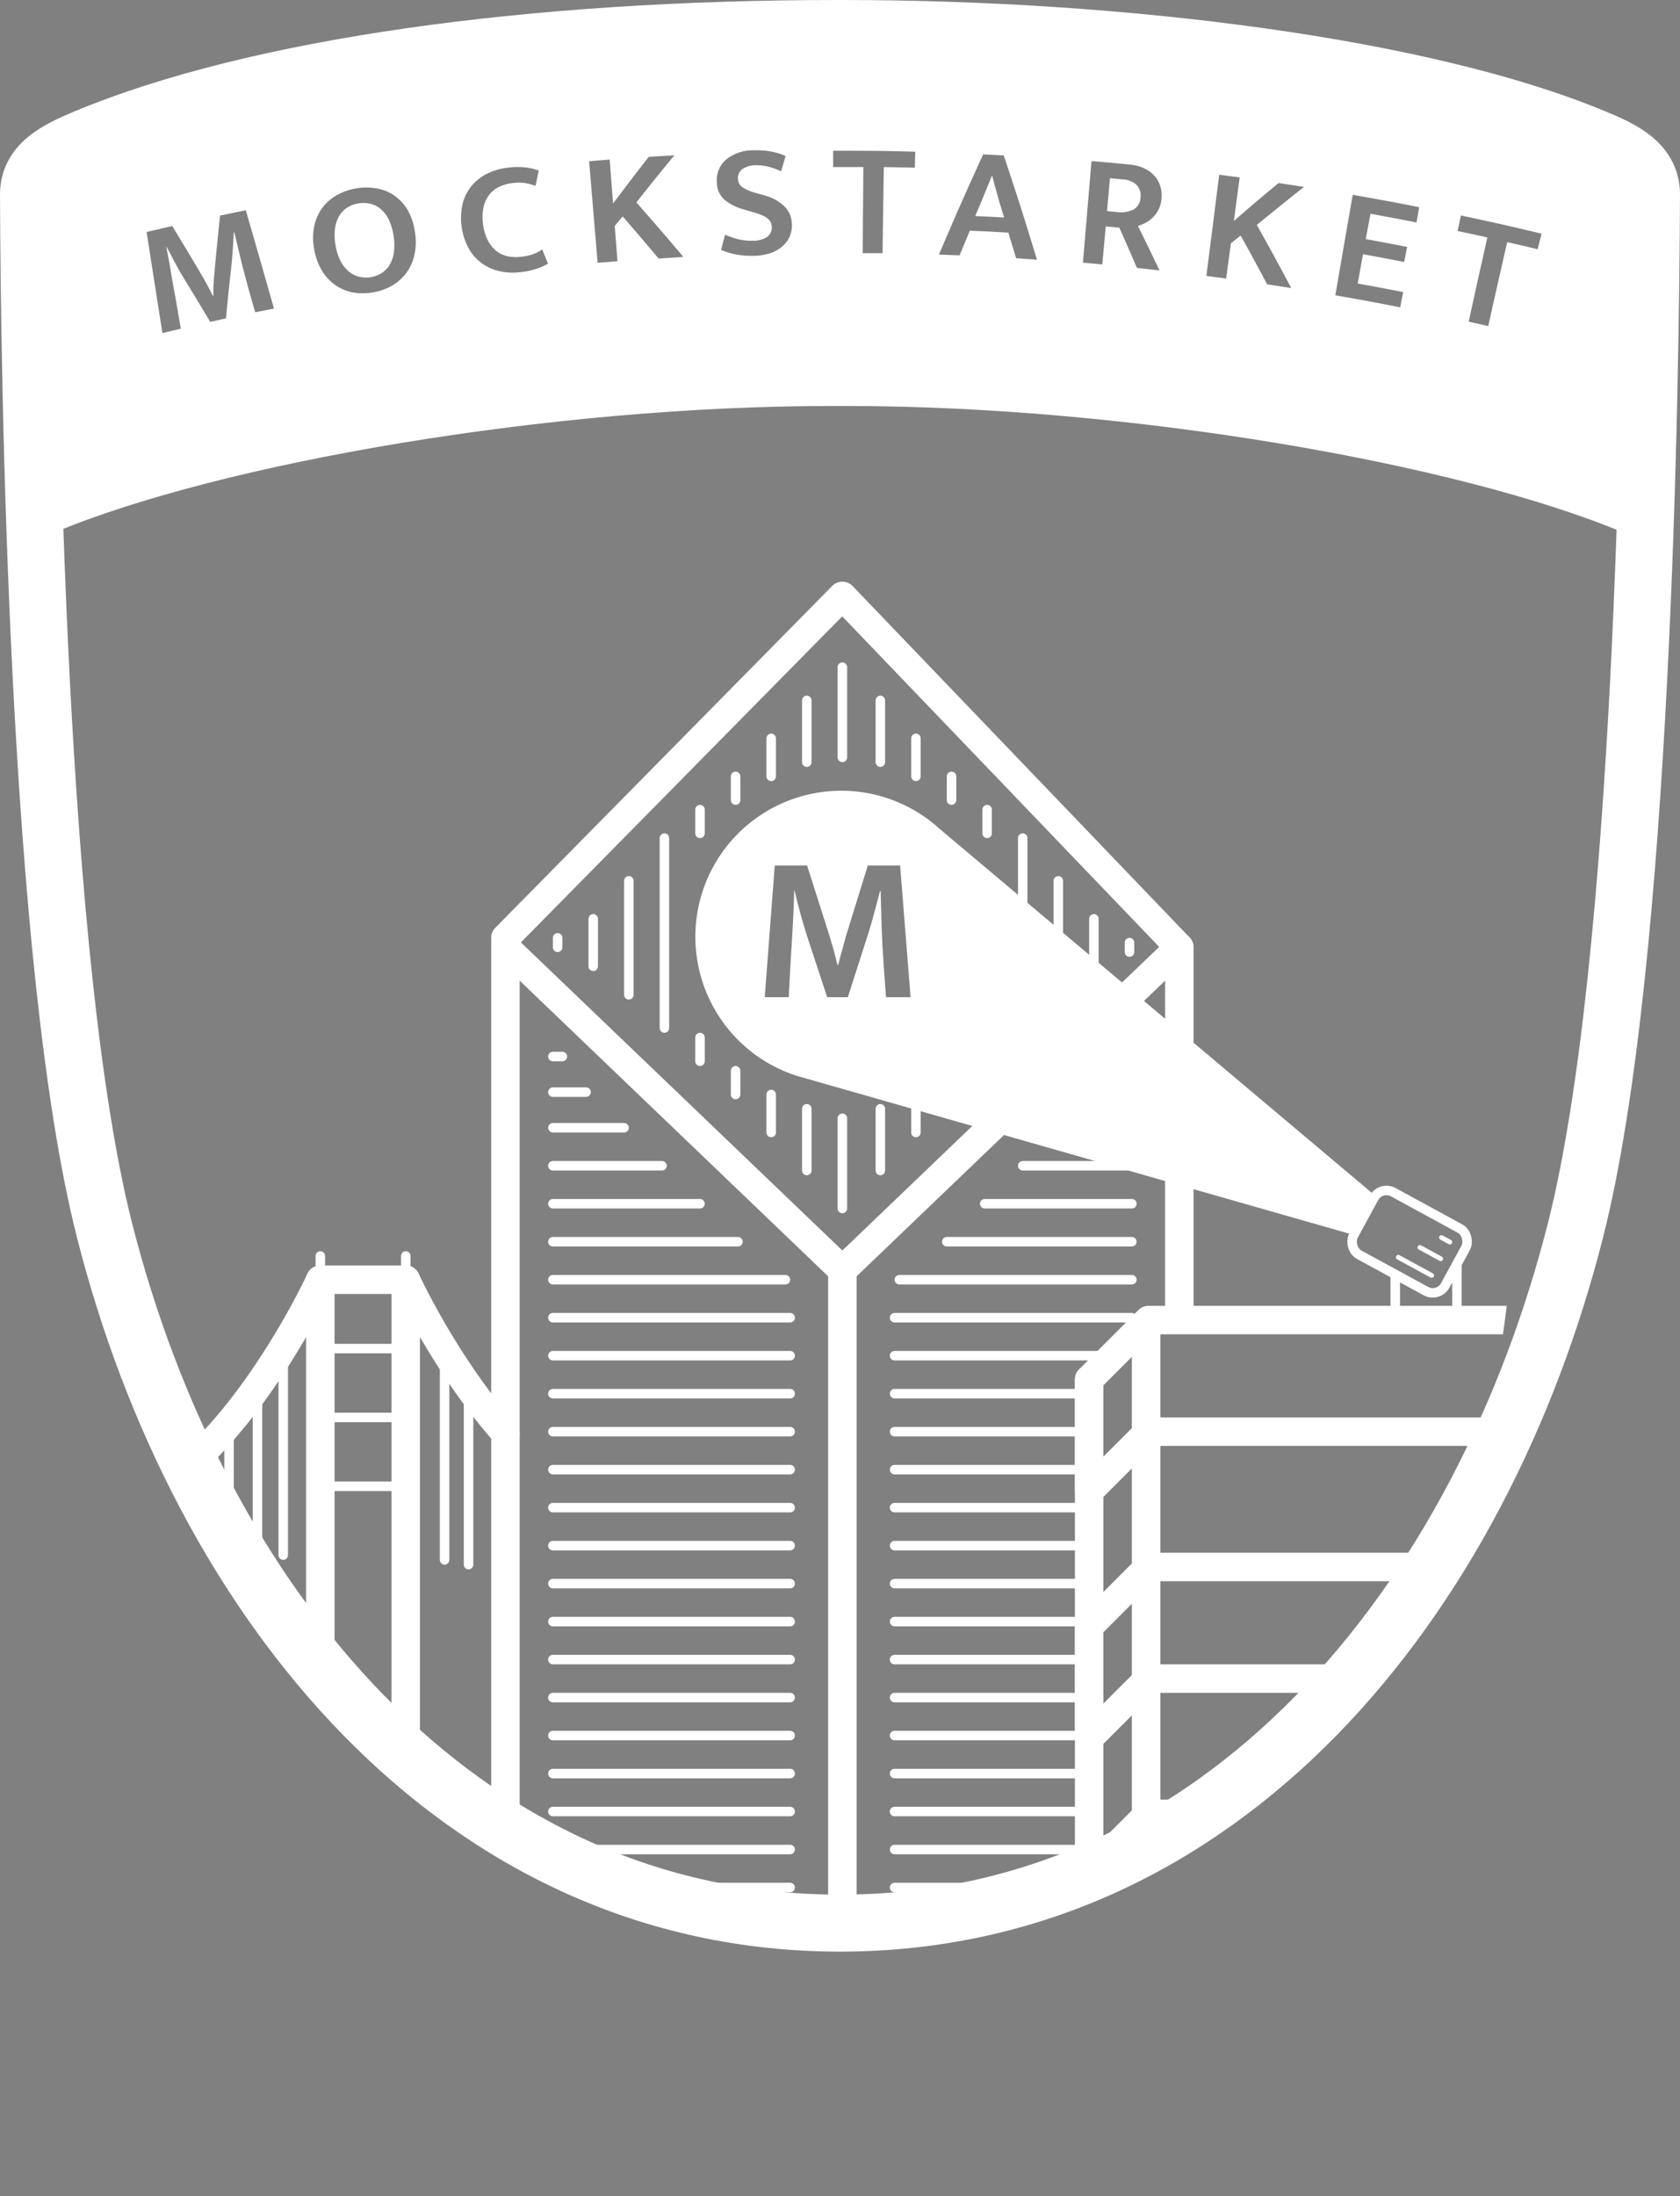 <svg xmlns="http://www.w3.org/2000/svg" xmlns:xlink="http://www.w3.org/1999/xlink" viewBox="0 0 354 462.5"><rect x="0" y="0" width="354" height="462.5" fill="#808080" stroke="none"/><defs><style>.cls-1,.cls-10,.cls-3,.cls-4,.cls-5,.cls-6,.cls-8,.cls-9{fill:none;}.cls-2{clip-path:url(#clip-path);}.cls-3{stroke:#4d4d4d;}.cls-3,.cls-4,.cls-5,.cls-6{stroke-linecap:round;stroke-linejoin:round;}.cls-3,.cls-4{stroke-width:6px;}.cls-10,.cls-4,.cls-5,.cls-6,.cls-8,.cls-9{stroke:#fff;}.cls-5{stroke-width:2px;}.cls-7{fill:#fff;}.cls-10,.cls-8,.cls-9{stroke-miterlimit:10;}.cls-8{stroke-width:5px;}.cls-9{stroke-width:12px;}.cls-10{stroke-width:11px;}</style><clipPath id="clip-path"><rect class="cls-1" x="32.5" y="112.5" width="290" height="290" rx="145" ry="145" transform="translate(234.07 -50.09) rotate(45)"/></clipPath></defs><title>Asset 1</title><g id="Layer_2" data-name="Layer 2"><g id="Layer_1-2" data-name="Layer 1"><g class="cls-2"><path class="cls-3" d="M195.5,147.5"/><path class="cls-3" d="M235.5,157.5"/><path class="cls-3" d="M235.5,157.5"/><line class="cls-4" x1="67.5" y1="357.5" x2="67.5" y2="269.5"/><line class="cls-4" x1="85.5" y1="269.5" x2="85.5" y2="375.5"/><path class="cls-4" d="M17.5,319.5"/><path class="cls-4" d="M67.5,269.5"/><path class="cls-4" d="M106.5,301.83c-12.78-14.4-21-32.33-21-32.33h-18s-22,48-50,50v10"/><path class="cls-4" d="M17.5,329.5h0Z"/><line class="cls-5" x1="98.73" y1="292" x2="98.73" y2="329.5"/><line class="cls-5" x1="54.26" y1="292" x2="54.26" y2="329.5"/><line class="cls-5" x1="48.26" y1="299" x2="48.26" y2="329.5"/><line class="cls-5" x1="42.26" y1="305" x2="42.26" y2="329.5"/><line class="cls-5" x1="36.26" y1="310" x2="36.26" y2="329.5"/><line class="cls-5" x1="30.26" y1="315" x2="30.26" y2="329.5"/><line class="cls-5" x1="59.68" y1="285.39" x2="59.68" y2="327.5"/><line class="cls-5" x1="93.68" y1="286.39" x2="93.68" y2="328.5"/><line class="cls-5" x1="67" y1="284" x2="85" y2="284"/><line class="cls-5" x1="67" y1="298.5" x2="85" y2="298.5"/><line class="cls-5" x1="67" y1="313" x2="85" y2="313"/><line class="cls-5" x1="67.5" y1="269.5" x2="67.5" y2="264.5"/><line class="cls-5" x1="85.5" y1="269.5" x2="85.5" y2="264.5"/><polygon class="cls-1" points="109.5 422.5 108.5 204.83 174.5 267.5 175.5 454.5 109.5 422.5"/><polyline class="cls-4" points="177.5 454.5 177.5 267.5 248.5 199.5"/><polyline class="cls-4" points="106.5 406.5 106.5 197.5 177.5 125.5 248.5 199.5 248.5 276.5"/><line class="cls-4" x1="177.5" y1="267.5" x2="106.5" y2="199.5"/><line class="cls-5" x1="238.5" y1="222.5" x2="236.5" y2="222.5"/><line class="cls-5" x1="238.5" y1="230" x2="231.5" y2="230"/><line class="cls-5" x1="238.5" y1="237.5" x2="223.5" y2="237.5"/><line class="cls-5" x1="238.5" y1="245.5" x2="215.5" y2="245.5"/><line class="cls-5" x1="238.5" y1="253.5" x2="207.5" y2="253.5"/><line class="cls-5" x1="238.5" y1="261.5" x2="199.5" y2="261.5"/><line class="cls-5" x1="238.5" y1="269.5" x2="189.5" y2="269.5"/><line class="cls-5" x1="238.5" y1="277.5" x2="188.5" y2="277.5"/><line class="cls-5" x1="235.5" y1="285.5" x2="188.5" y2="285.5"/><line class="cls-5" x1="229.5" y1="293.5" x2="188.5" y2="293.5"/><line class="cls-5" x1="229.5" y1="301.5" x2="188.5" y2="301.5"/><line class="cls-5" x1="229.5" y1="309.5" x2="188.5" y2="309.5"/><line class="cls-5" x1="229.5" y1="317.5" x2="188.5" y2="317.5"/><line class="cls-5" x1="229.5" y1="325.5" x2="188.5" y2="325.5"/><line class="cls-5" x1="229.5" y1="333.5" x2="188.5" y2="333.5"/><line class="cls-5" x1="229.5" y1="341.5" x2="188.5" y2="341.5"/><line class="cls-5" x1="229.5" y1="349.5" x2="188.5" y2="349.5"/><line class="cls-5" x1="229.5" y1="357.5" x2="188.5" y2="357.5"/><line class="cls-5" x1="229.5" y1="365.5" x2="188.5" y2="365.5"/><line class="cls-5" x1="229.5" y1="373.5" x2="188.5" y2="373.5"/><line class="cls-5" x1="229.5" y1="381.5" x2="188.5" y2="381.5"/><line class="cls-5" x1="238.5" y1="389.5" x2="188.5" y2="389.5"/><line class="cls-5" x1="238.5" y1="397.5" x2="188.5" y2="397.5"/><line class="cls-5" x1="238.5" y1="405.5" x2="188.5" y2="405.5"/><line class="cls-5" x1="238.5" y1="413.5" x2="188.5" y2="413.5"/><line class="cls-5" x1="238.5" y1="421.5" x2="188.5" y2="421.5"/><line class="cls-5" x1="238.5" y1="429.5" x2="188.5" y2="429.5"/><line class="cls-5" x1="238.5" y1="437.5" x2="188.5" y2="437.5"/><line class="cls-5" x1="238.5" y1="445.5" x2="188.5" y2="445.5"/><line class="cls-5" x1="238.5" y1="453.5" x2="188.5" y2="453.5"/><line class="cls-5" x1="238.5" y1="461.5" x2="188.5" y2="461.5"/><polygon class="cls-1" points="241.5 405.5 229.5 417.5 229.5 291.5 241.5 279.5 241.5 405.5"/><polygon class="cls-4" points="242 278 229.5 290.5 229.5 314 242 301.5 322.5 301.5 322.5 278 242 278"/><polygon class="cls-4" points="242 330 229.5 342.5 229.5 366 242 353.5 322.5 353.5 322.5 330 242 330"/><polygon class="cls-4" points="242 382 229.5 394.5 229.5 418 242 405.5 322.5 405.5 322.5 382 242 382"/><line class="cls-4" x1="241.5" y1="405.5" x2="241.5" y2="279.5"/><line class="cls-4" x1="229.5" y1="416.5" x2="229.5" y2="290.5"/><rect class="cls-5" x="286" y="254" width="22" height="15" rx="3" ry="3" transform="translate(161.31 -110.23) rotate(28.58)"/><line class="cls-6" x1="294.64" y1="264.77" x2="301.67" y2="268.6"/><line class="cls-6" x1="299.19" y1="262.7" x2="303.58" y2="265.09"/><line class="cls-6" x1="303.74" y1="260.62" x2="305.5" y2="261.58"/><line class="cls-5" x1="294" y1="269" x2="294" y2="276"/><line class="cls-5" x1="307" y1="266.5" x2="307" y2="276"/><path class="cls-7" d="M197.92,174.49a30.75,30.75,0,1,0-30,52.08h0L285,260l5-8ZM186.7,210q-.35-4.53-.64-9t-.37-9l-.13-4.36h-.13q-.66,2.6-1.41,5.32t-1.5,5L178.65,210H174.3l-4-12.14q-1-3.08-1.69-5.65t-1.17-4.64h-.09q-.09,3.43-.29,7.17t-.42,6.91L166.2,210h-5.06l2.11-27.72h6.82l4.4,13.82q.57,1.8,1.08,3.59t.9,3.5h.18q.18-.75.42-1.65t.51-1.85q.27-.95.51-1.87c.16-.62.33-1.19.51-1.72l4.27-13.82h6.82l2.2,27.72Z"/><line class="cls-5" x1="116.5" y1="222.5" x2="118.5" y2="222.5"/><line class="cls-5" x1="116.5" y1="230" x2="123.5" y2="230"/><line class="cls-5" x1="116.5" y1="237.5" x2="131.5" y2="237.5"/><line class="cls-5" x1="116.5" y1="245.5" x2="139.5" y2="245.5"/><line class="cls-5" x1="116.5" y1="253.5" x2="147.5" y2="253.5"/><line class="cls-5" x1="116.5" y1="261.5" x2="155.5" y2="261.5"/><line class="cls-5" x1="116.5" y1="269.5" x2="165.5" y2="269.5"/><line class="cls-5" x1="132.5" y1="185.5" x2="132.5" y2="209.5"/><line class="cls-5" x1="117.5" y1="197.5" x2="117.5" y2="199.5"/><line class="cls-5" x1="140" y1="176.5" x2="140" y2="216.5"/><line class="cls-5" x1="125" y1="193.5" x2="125" y2="203.5"/><line class="cls-5" x1="147.5" y1="218.5" x2="147.5" y2="223.5"/><line class="cls-5" x1="155" y1="225.5" x2="155" y2="230.5"/><line class="cls-5" x1="162.5" y1="230.5" x2="162.5" y2="238.5"/><line class="cls-5" x1="170" y1="233.5" x2="170" y2="246.5"/><line class="cls-5" x1="147.5" y1="175.5" x2="147.5" y2="170.5"/><line class="cls-5" x1="155" y1="168.5" x2="155" y2="163.5"/><line class="cls-5" x1="162.5" y1="163.5" x2="162.5" y2="155.5"/><line class="cls-5" x1="170" y1="160.5" x2="170" y2="147.5"/><line class="cls-5" x1="223" y1="185.5" x2="223" y2="209.5"/><line class="cls-5" x1="238" y1="198.5" x2="238" y2="200.5"/><line class="cls-5" x1="215.5" y1="176.5" x2="215.5" y2="216.5"/><line class="cls-5" x1="230.5" y1="193.5" x2="230.5" y2="203.5"/><line class="cls-5" x1="207" y1="218.5" x2="207" y2="223.5"/><line class="cls-5" x1="199.5" y1="225.5" x2="199.5" y2="230.5"/><line class="cls-5" x1="193" y1="230.5" x2="193" y2="238.5"/><line class="cls-5" x1="185.5" y1="233.5" x2="185.5" y2="246.5"/><line class="cls-5" x1="208" y1="175.5" x2="208" y2="170.5"/><line class="cls-5" x1="200.5" y1="168.5" x2="200.5" y2="163.5"/><line class="cls-5" x1="193" y1="163.5" x2="193" y2="155.5"/><line class="cls-5" x1="185.5" y1="160.5" x2="185.5" y2="147.5"/><line class="cls-5" x1="177.5" y1="235.5" x2="177.5" y2="254.5"/><line class="cls-5" x1="116.5" y1="277.5" x2="166.5" y2="277.5"/><line class="cls-5" x1="116.5" y1="285.5" x2="166.5" y2="285.5"/><line class="cls-5" x1="116.5" y1="293.5" x2="166.5" y2="293.5"/><line class="cls-5" x1="116.5" y1="301.5" x2="166.5" y2="301.5"/><line class="cls-5" x1="116.5" y1="309.5" x2="166.5" y2="309.5"/><line class="cls-5" x1="116.5" y1="317.5" x2="166.5" y2="317.5"/><line class="cls-5" x1="116.5" y1="325.5" x2="166.5" y2="325.5"/><line class="cls-5" x1="116.5" y1="333.5" x2="166.5" y2="333.5"/><line class="cls-5" x1="116.5" y1="341.5" x2="166.5" y2="341.5"/><line class="cls-5" x1="116.5" y1="349.5" x2="166.5" y2="349.5"/><line class="cls-5" x1="116.5" y1="357.5" x2="166.5" y2="357.5"/><line class="cls-5" x1="116.5" y1="365.5" x2="166.5" y2="365.5"/><line class="cls-5" x1="116.5" y1="373.5" x2="166.5" y2="373.5"/><line class="cls-5" x1="116.5" y1="381.5" x2="166.5" y2="381.5"/><line class="cls-5" x1="116.5" y1="389.5" x2="166.5" y2="389.5"/><line class="cls-5" x1="116.5" y1="397.5" x2="166.5" y2="397.5"/><line class="cls-5" x1="116.5" y1="405.5" x2="166.5" y2="405.5"/><line class="cls-5" x1="116.5" y1="413.5" x2="166.5" y2="413.5"/><line class="cls-5" x1="116.5" y1="421.5" x2="166.5" y2="421.5"/><line class="cls-5" x1="116.5" y1="429.5" x2="166.5" y2="429.5"/><line class="cls-5" x1="116.5" y1="437.5" x2="166.5" y2="437.5"/><line class="cls-5" x1="116.5" y1="445.5" x2="166.5" y2="445.5"/><line class="cls-5" x1="116.5" y1="453.5" x2="166.5" y2="453.5"/><line class="cls-5" x1="116.5" y1="461.5" x2="166.5" y2="461.5"/><line class="cls-4" x1="322.5" y1="301.5" x2="322.5" y2="329.5"/></g><line class="cls-5" x1="177.5" y1="159.5" x2="177.5" y2="140.5"/><path class="cls-8" d="M178,405"/><path class="cls-9" d="M177,405c80.63,0,135.17-67.84,155-146,14.21-56,15.84-179.05,16-218,0-6.65-5.87-9.48-12-12C300,14,236.67,6,177.5,6h-1C112,6,54,14,18,29,11.87,31.56,6,34.4,6,41c.15,38.91,1.79,162,16,218,19.83,78.16,74.37,146,155,146"/><path class="cls-10" d="M9.5,107C45.5,92,115.83,80,175,80h3.5C237.67,80,308,92,344,107"/><path class="cls-7" d="M236.57,37.78l-2.68-.25-.63,6.93,2.13.2a6.24,6.24,0,0,0,3.36-.48,2.91,2.91,0,0,0,1.56-2.53,3.21,3.21,0,0,0-.78-2.68A4.59,4.59,0,0,0,236.57,37.78Z"/><path class="cls-7" d="M209.83,39.84q-.37-1.28-.75-2.8H209l-1.09,2.66q-.52,1.29-1.11,2.69l-1.3,3.11c2.44.11,3.65.17,6.09.31l-1-3.23Q210.2,41.12,209.83,39.84Z"/><path class="cls-7" d="M81.92,46.24A6.85,6.85,0,0,0,80.2,44,5.31,5.31,0,0,0,78,42.9a6.52,6.52,0,0,0-2.51-.06,6,6,0,0,0-2.34.89,5.37,5.37,0,0,0-1.69,1.77,7,7,0,0,0-.87,2.66,11.49,11.49,0,0,0,.12,3.51A11,11,0,0,0,71.77,55a7,7,0,0,0,1.73,2.18,5.45,5.45,0,0,0,2.19,1.1,6.17,6.17,0,0,0,2.45.08,6,6,0,0,0,2.28-.85,5.2,5.2,0,0,0,1.68-1.73,7.18,7.18,0,0,0,.9-2.61,13,13,0,0,0-1.08-6.94Z"/><path class="cls-7" d="M331,29.6V25.75H314.11C273.24,16.57,205.91,2.5,177,2.5S80.75,16.57,39.89,25.75H19v4.79c-7.83,1.83-12.5,3-12.5,3v71s127.58-29,170.5-29,170.5,29,170.5,29v-71S341.22,32,331,29.6ZM53.78,65.76q-1-3.38-1.91-6.76t-1.71-6.8l-.79-3.28-.11,0Q49.16,51,49,53.21t-.38,4c-.43,3.94-.64,5.91-1,9.84l-3.34.73c-2-3.4-3.05-5.1-5.12-8.49q-1.32-2.15-2.3-4T35.11,52l-.07,0q.53,2.61,1,5.46T37,62.82c.44,2.56.66,3.84,1.1,6.4l-3.87.92c-1.36-8.51-2-12.77-3.34-21.28l5.4-1.26c2.35,3.86,3.51,5.79,5.81,9.66q.75,1.27,1.44,2.53t1.28,2.49l.14,0q0-.59,0-1.32t.09-1.48q0-.76.09-1.5t.11-1.39c.43-4.47.65-6.71,1.12-11.19l5.42-1.12c2.4,8.28,3.59,12.42,5.94,20.71Zm33.53-12a10.08,10.08,0,0,1-1.72,3.75,9.88,9.88,0,0,1-3,2.65,11.88,11.88,0,0,1-4,1.41,12.25,12.25,0,0,1-4.27,0A9.29,9.29,0,0,1,70.61,60a9.93,9.93,0,0,1-2.77-3,13.12,13.12,0,0,1-1.64-4.54,12.42,12.42,0,0,1,0-4.76,9.93,9.93,0,0,1,1.66-3.84,9.78,9.78,0,0,1,3.07-2.74,12.93,12.93,0,0,1,8.6-1.42,9.37,9.37,0,0,1,3.72,1.6A9.78,9.78,0,0,1,86,44.41,12.89,12.89,0,0,1,87.45,49,12.54,12.54,0,0,1,87.31,53.74Zm25.78,2.84a16.8,16.8,0,0,1-3.55.73,12.64,12.64,0,0,1-4.41-.25,9.8,9.8,0,0,1-6.44-4.89,13.57,13.57,0,0,1-1.22-9.23,9.5,9.5,0,0,1,1.86-3.76,10.15,10.15,0,0,1,3.31-2.62,13.25,13.25,0,0,1,4.55-1.29,15,15,0,0,1,3.76,0,12.61,12.61,0,0,1,2.57.63c-.27,1.29-.41,1.93-.67,3.22a12.86,12.86,0,0,0-2.23-.59,9.39,9.39,0,0,0-2.57,0,9,9,0,0,0-2.75.74,5.79,5.79,0,0,0-2.13,1.62,6.67,6.67,0,0,0-1.25,2.59,9.85,9.85,0,0,0-.14,3.64,10.06,10.06,0,0,0,1,3.44,6.92,6.92,0,0,0,1.77,2.24,5.7,5.7,0,0,0,2.35,1.13,8.23,8.23,0,0,0,2.75.14,11.82,11.82,0,0,0,2.69-.56,8.8,8.8,0,0,0,1.92-1l1.21,3A11.47,11.47,0,0,1,113.1,56.57Zm25.69-2.15c-3-3.57-4.51-5.35-7.58-8.88l-1.66,2,.57,7.44-4.18.34c-.72-8.56-1.08-12.84-1.79-21.4l4.33-.35.71,9.25c3-3.95,4.46-5.91,7.52-9.82l5.4-.32c-3.26,3.95-4.86,5.93-8,9.92,4,4.56,6,6.86,9.89,11.48Zm27.61-4.61a6.06,6.06,0,0,1-1.55,2.06,7.41,7.41,0,0,1-2.5,1.4,11.31,11.31,0,0,1-3.37.57,18.52,18.52,0,0,1-3.62-.24,14.54,14.54,0,0,1-3.41-1l.84-3.21a16.76,16.76,0,0,0,2.94,1,11.77,11.77,0,0,0,3,.28,5.18,5.18,0,0,0,2.9-.8,2.36,2.36,0,0,0,1-2.1,2.49,2.49,0,0,0-.19-.92,2.24,2.24,0,0,0-.63-.82,4.93,4.93,0,0,0-1.2-.72,14.9,14.9,0,0,0-2-.68l-2-.59a10.8,10.8,0,0,1-3.94-2,4.94,4.94,0,0,1-1.61-3.74A5.66,5.66,0,0,1,153,33.6a8.9,8.9,0,0,1,5.91-1.94,16.32,16.32,0,0,1,3.62.26,13.38,13.38,0,0,1,3,.94l-.93,3.22a15.64,15.64,0,0,0-2.78-1,10.09,10.09,0,0,0-2.59-.27,4.76,4.76,0,0,0-2.79.8,2.26,2.26,0,0,0-.94,2,2.16,2.16,0,0,0,.89,1.79A9.19,9.19,0,0,0,159,40.56l2.16.62a9.34,9.34,0,0,1,4.21,2.36,5.31,5.31,0,0,1,1.49,3.69A5.88,5.88,0,0,1,166.39,49.81Zm26.38-14.52c-2.62-.07-3.93-.09-6.54-.13-.11,7.25-.16,10.88-.26,18.13l-4.19,0c.06-7.25.08-10.88.14-18.14-2.55,0-3.82,0-6.37,0V31.75c6.93,0,10.39,0,17.31.2C192.82,33.28,192.8,34,192.77,35.29Zm21.34,19.06c-.64-2.16-1-3.23-1.62-5.39-3.25-.19-4.88-.27-8.13-.41-.87,2.08-1.3,3.12-2.16,5.2l-4.36-.16c3.62-8.47,5.48-12.7,9.33-21.11l4.33.22c2.92,8.76,4.33,13.15,7,21.95ZM244.73,42a6,6,0,0,1-.65,2.23,6.54,6.54,0,0,1-1.21,1.62,6.26,6.26,0,0,1-1.52,1.09,9.93,9.93,0,0,1-1.57.64c1.85,3.74,2.76,5.61,4.54,9.36l-4.75-.51c-1.46-3.4-2.21-5.1-3.72-8.49L233,47.68l-.73,8-4.08-.36c.72-8.56,1.08-12.84,1.8-21.4,3.22.27,4.83.42,8,.73a9.23,9.23,0,0,1,3.17.83,6.67,6.67,0,0,1,2.17,1.63,5.76,5.76,0,0,1,1.19,2.22A6.9,6.9,0,0,1,244.73,42Zm27.36,18.66L267,59.87c-2.19-4.12-3.3-6.17-5.58-10.27l-2.05,1.65-1,7.4-4.17-.54c1.09-8.52,1.62-12.78,2.71-21.31l4.31.56-1.23,9.19c3.72-3.24,5.61-4.85,9.42-8l5.36.81c-4,3.18-6,4.79-9.93,8C267.79,52.67,269.25,55.33,272.09,60.66Zm26.39-13.81c-3.88-.76-5.82-1.13-9.7-1.83l-1,5.33c3.49.63,5.24,1,8.72,1.64l-.62,3.18c-3.47-.68-5.2-1-8.68-1.63l-1.11,6.17c3.83.69,5.75,1.05,9.58,1.8l-.63,3.21c-5.46-1.07-8.19-1.58-13.67-2.53,1.47-8.46,2.19-12.7,3.67-21.16,5.63,1,8.44,1.49,14,2.6ZM324,52.49c-2.56-.62-3.84-.92-6.41-1.5-1.62,7.07-2.42,10.61-4,17.68l-4.11-.93C311,60.66,311.83,57.12,313.4,50c-2.5-.55-3.75-.83-6.26-1.35l.69-3.27c6.81,1.44,10.21,2.21,17,3.83Z"/></g></g></svg>